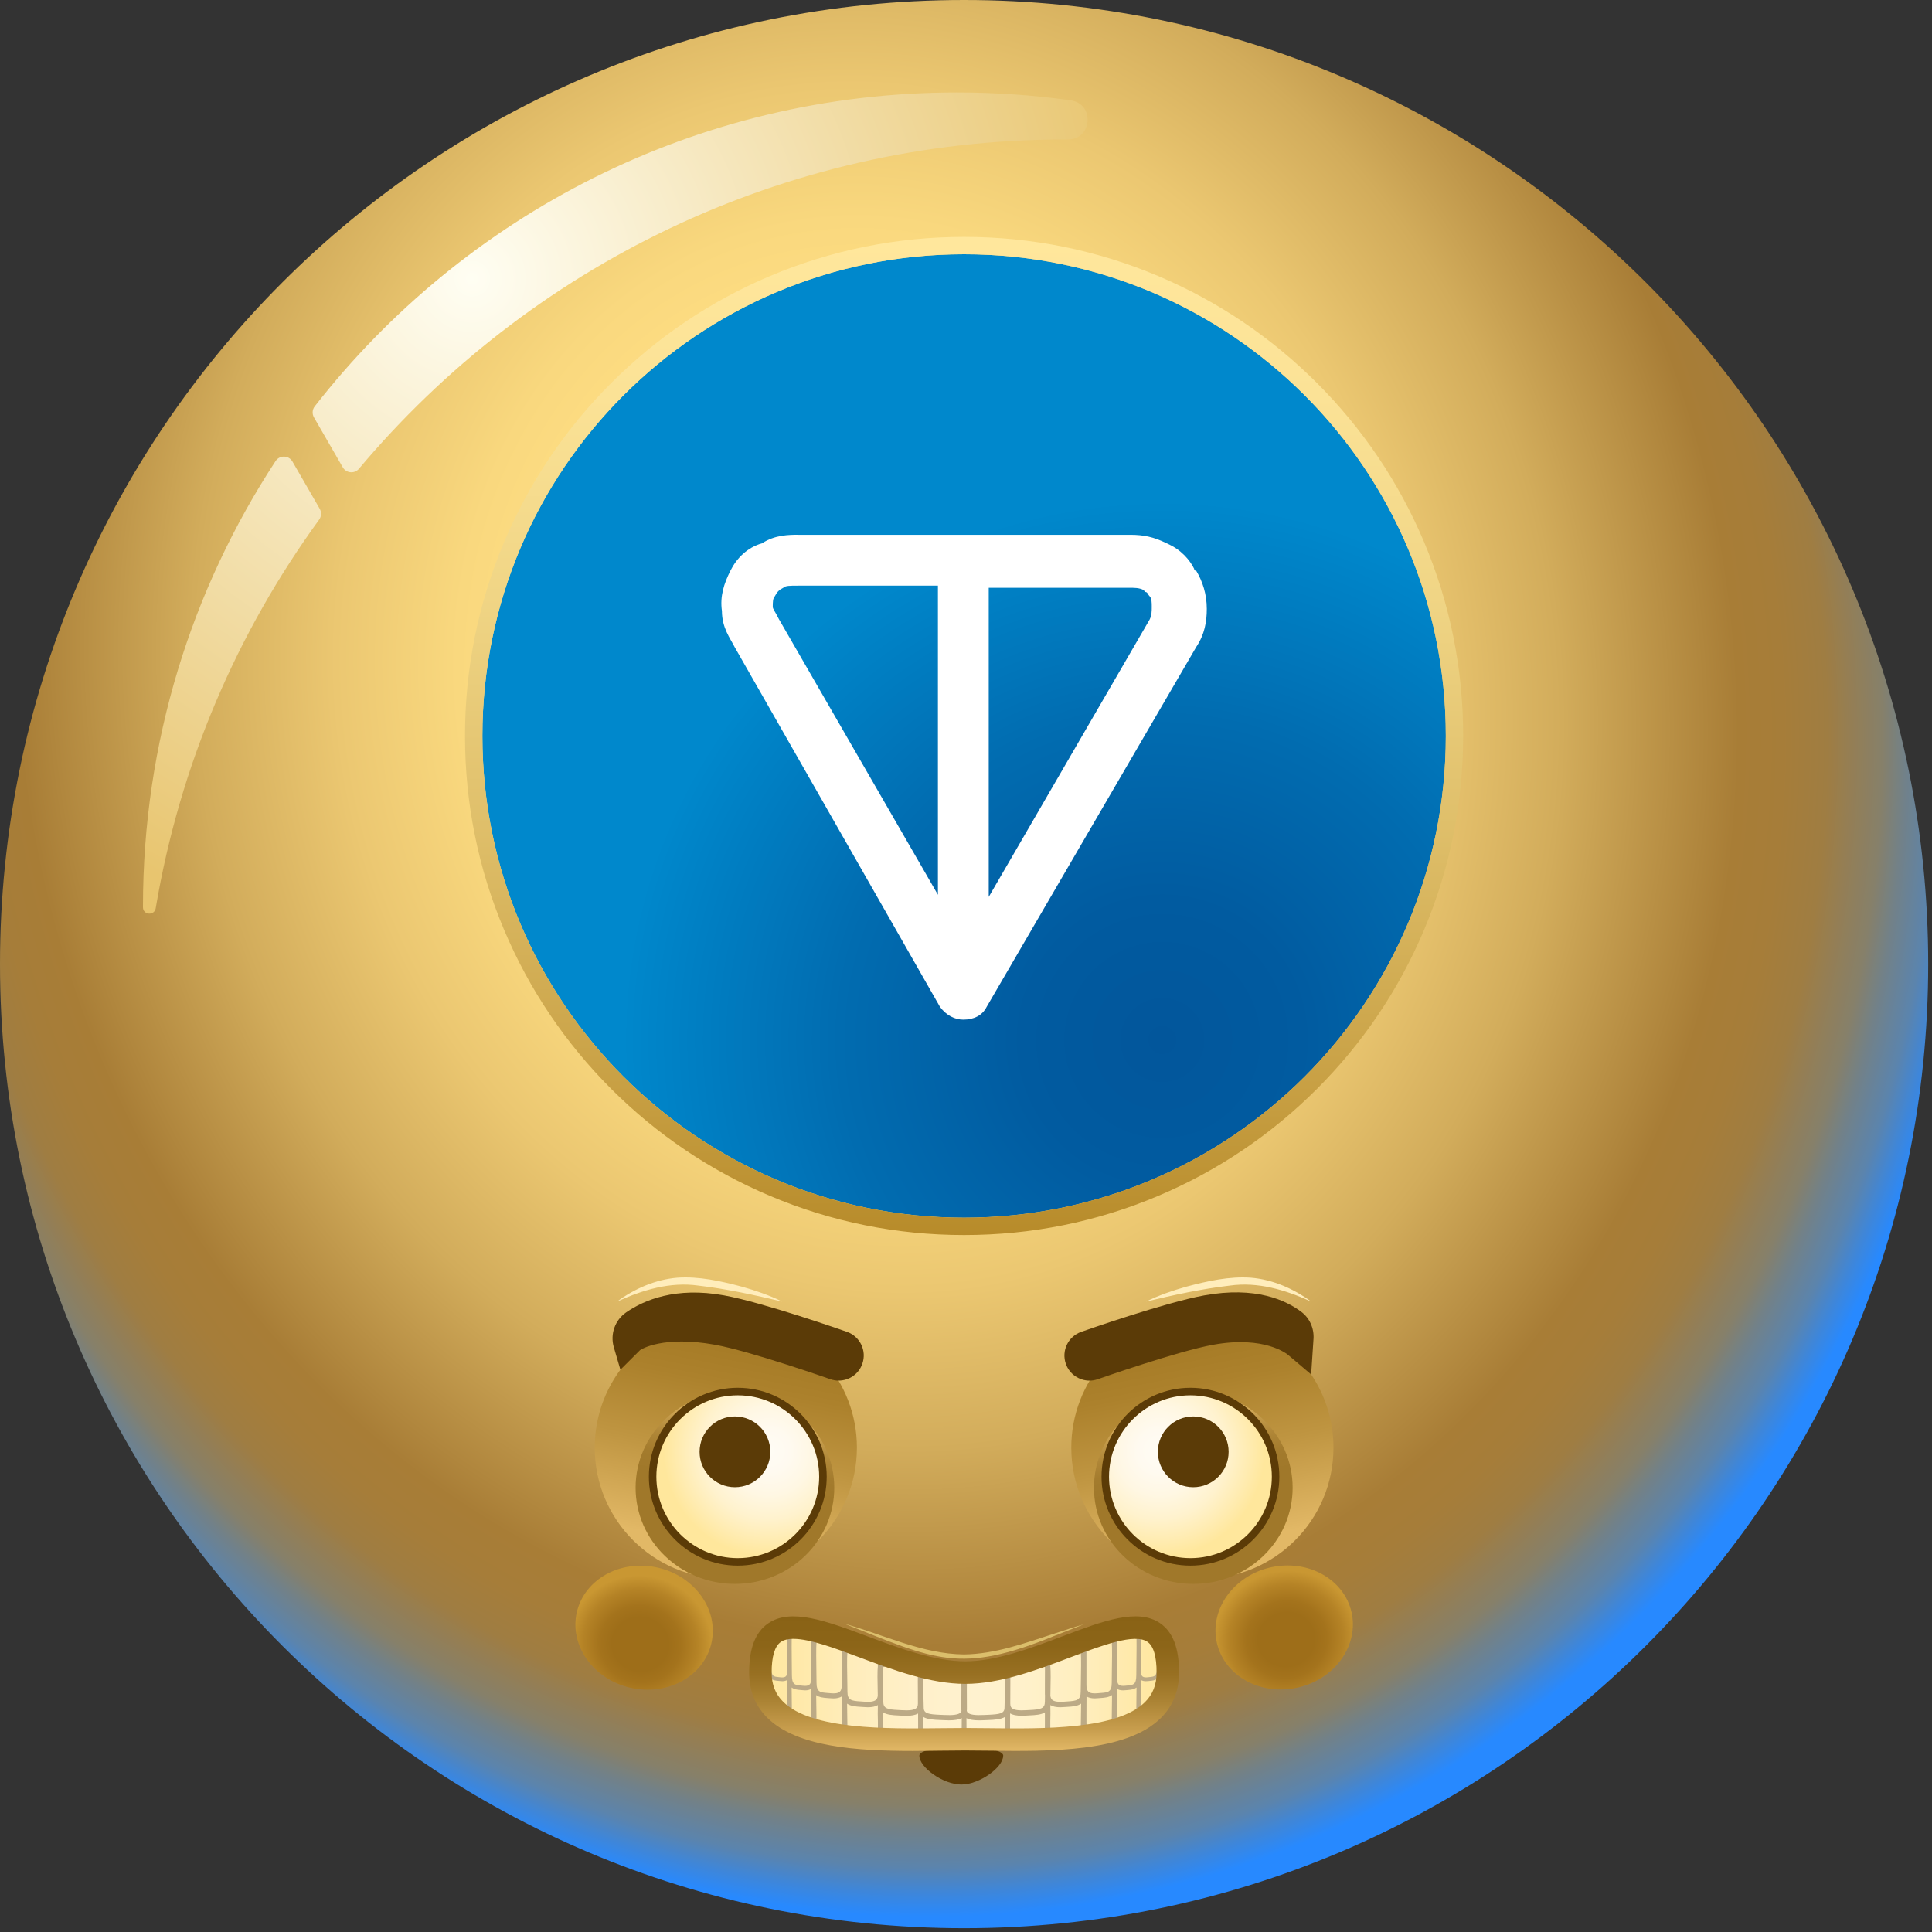<svg width="60" height="60" viewBox="0 0 60 60" fill="none" xmlns="http://www.w3.org/2000/svg">
<rect x="0" y="0" width="60" height="60" fill="#333333" stroke="none"/>
<path d="M29.941 59.882C46.477 59.882 59.882 46.477 59.882 29.941C59.882 13.405 46.477 0 29.941 0C13.405 0 0 13.405 0 29.941C0 46.477 13.405 59.882 29.941 59.882Z" fill="url(#paint0_radial_1_7661)"/>
<path d="M9.93 15.802C9.991 15.908 9.983 16.039 9.912 16.137C7.36 19.644 5.583 23.751 4.836 28.206C4.796 28.447 4.44 28.42 4.44 28.176C4.44 28.168 4.44 28.16 4.44 28.152C4.44 23.046 5.955 18.295 8.558 14.32C8.684 14.128 8.969 14.136 9.083 14.335L9.93 15.802ZM29.721 2.871C21.615 2.871 14.401 6.688 9.774 12.621C9.697 12.719 9.688 12.856 9.751 12.964L10.645 14.513C10.752 14.698 11.01 14.721 11.147 14.559C16.401 8.306 24.278 4.331 33.084 4.331C33.111 4.331 33.137 4.331 33.162 4.331C33.927 4.333 34.005 3.221 33.248 3.115C32.095 2.954 30.918 2.871 29.721 2.871H29.721Z" fill="url(#paint1_radial_1_7661)"/>
<path d="M29.941 37.816C38.203 37.816 44.901 31.118 44.901 22.856C44.901 14.594 38.203 7.896 29.941 7.896C21.679 7.896 14.981 14.594 14.981 22.856C14.981 31.118 21.679 37.816 29.941 37.816Z" fill="url(#paint2_radial_1_7661)"/>
<path fill-rule="evenodd" clip-rule="evenodd" d="M24.788 16.609H35.111C35.506 16.609 35.835 16.674 36.23 16.872C36.69 17.069 36.953 17.398 37.084 17.661C37.084 17.661 37.084 17.726 37.15 17.726C37.347 18.055 37.478 18.45 37.478 18.91C37.478 19.304 37.413 19.699 37.15 20.093L30.64 31.271C30.508 31.534 30.245 31.666 29.916 31.666C29.653 31.666 29.39 31.534 29.193 31.271L22.814 20.093C22.683 19.83 22.42 19.501 22.42 18.975C22.354 18.515 22.485 18.121 22.683 17.725C22.88 17.331 23.209 17.002 23.669 16.871C24.063 16.608 24.523 16.608 24.787 16.608L24.788 16.609ZM29.127 18.188H24.787C24.524 18.188 24.392 18.188 24.327 18.253C24.195 18.319 24.13 18.385 24.064 18.516C23.999 18.581 23.999 18.713 23.999 18.845C23.999 18.91 24.064 18.977 24.196 19.239L29.128 27.788V18.188H29.127ZM30.706 18.188V27.854L35.703 19.24C35.769 19.108 35.769 18.977 35.769 18.846C35.769 18.714 35.769 18.583 35.703 18.517C35.638 18.45 35.638 18.385 35.572 18.385L35.506 18.319C35.374 18.254 35.243 18.254 35.046 18.254H30.706V18.188V18.188Z" fill="white"/>
<path d="M29.941 7.896C38.203 7.896 44.901 14.594 44.901 22.856C44.901 31.118 38.203 37.816 29.941 37.816C21.679 37.816 14.981 31.118 14.981 22.856C14.981 14.594 21.679 7.896 29.941 7.896ZM29.941 7.357C27.849 7.357 25.819 7.767 23.908 8.575C22.062 9.355 20.404 10.473 18.981 11.896C17.558 13.32 16.441 14.977 15.66 16.823C14.851 18.734 14.441 20.764 14.441 22.856C14.441 24.948 14.851 26.978 15.66 28.889C16.44 30.734 17.558 32.392 18.981 33.816C20.404 35.239 22.062 36.356 23.908 37.137C25.819 37.946 27.849 38.355 29.941 38.355C32.033 38.355 34.063 37.946 35.974 37.137C37.819 36.357 39.477 35.239 40.9 33.816C42.324 32.392 43.441 30.735 44.222 28.889C45.03 26.978 45.44 24.948 45.44 22.856C45.44 20.764 45.03 18.734 44.222 16.823C43.441 14.978 42.324 13.32 40.9 11.896C39.477 10.473 37.82 9.356 35.974 8.575C34.063 7.767 32.033 7.357 29.941 7.357Z" fill="url(#paint3_linear_1_7661)"/>
<path d="M40.312 52.407C41.466 52.141 42.209 51.091 41.971 50.061C41.734 49.032 40.606 48.413 39.452 48.678C38.298 48.944 37.555 49.995 37.792 51.024C38.03 52.054 39.158 52.673 40.312 52.407Z" fill="url(#paint4_radial_1_7661)"/>
<path d="M22.093 51.031C22.33 50.002 21.587 48.951 20.433 48.685C19.279 48.419 18.151 49.038 17.914 50.068C17.677 51.097 18.42 52.148 19.574 52.414C20.728 52.68 21.856 52.061 22.093 51.031Z" fill="url(#paint5_radial_1_7661)"/>
<path d="M31.155 54.524C31.155 54.889 30.416 55.42 29.853 55.42C29.29 55.42 28.551 54.888 28.551 54.524C28.551 54.159 31.156 54.158 31.156 54.524H31.155Z" fill="#5B3B07"/>
<path d="M29.976 51.943C27.187 51.943 23.614 48.799 23.614 51.943C23.614 54.322 27.625 54.013 29.976 54.013C32.327 54.013 36.267 54.322 36.267 51.943C36.267 48.799 32.765 51.943 29.976 51.943Z" fill="url(#paint6_linear_1_7661)"/>
<path d="M36.039 51.923C36.044 51.887 36.047 51.846 36.047 51.799C36.047 51.742 36.048 51.646 36.05 51.533C36.053 51.232 36.058 50.82 36.047 50.694C36.043 50.65 36.012 50.549 35.788 50.56C35.662 50.566 35.506 50.609 35.406 50.681C35.374 50.631 35.297 50.58 35.117 50.589C34.902 50.601 34.616 50.697 34.556 50.853C34.493 50.831 34.4 50.819 34.264 50.828C34.074 50.841 33.584 50.925 33.585 51.159C33.495 51.132 33.364 51.125 33.193 51.139C33.116 51.145 32.444 51.207 32.45 51.468C32.451 51.501 32.452 51.547 32.452 51.601C32.335 51.573 32.157 51.569 31.918 51.593C31.591 51.626 31.203 51.703 31.209 51.889C31.209 51.902 31.209 51.919 31.209 51.937C31.085 51.903 30.86 51.889 30.45 51.938C30.168 51.972 30.019 52.017 29.941 52.061C29.863 52.017 29.715 51.972 29.433 51.938C29.023 51.888 28.798 51.902 28.673 51.937C28.673 51.919 28.673 51.902 28.674 51.889C28.679 51.703 28.291 51.627 27.965 51.593C27.725 51.569 27.547 51.573 27.43 51.601C27.43 51.547 27.431 51.501 27.431 51.468C27.438 51.206 26.766 51.145 26.689 51.139C26.517 51.125 26.386 51.132 26.297 51.159C26.297 50.925 25.807 50.841 25.617 50.828C25.481 50.819 25.389 50.831 25.326 50.853C25.266 50.69 24.972 50.6 24.766 50.589C24.584 50.58 24.507 50.631 24.475 50.681C24.376 50.609 24.22 50.567 24.094 50.56C23.872 50.549 23.839 50.65 23.835 50.694C23.824 50.82 23.829 51.232 23.832 51.533C23.834 51.646 23.835 51.742 23.835 51.799C23.835 51.846 23.838 51.887 23.843 51.923C23.836 51.932 23.832 51.942 23.831 51.955C23.826 52.127 23.829 52.468 23.832 52.717C23.834 52.829 23.835 52.926 23.835 52.983C23.835 53.351 24.017 53.369 24.163 53.383C24.18 53.385 24.198 53.386 24.215 53.389C24.243 53.392 24.269 53.394 24.293 53.394C24.364 53.394 24.419 53.377 24.463 53.346C24.507 53.634 24.693 53.651 24.846 53.666C24.866 53.668 24.887 53.67 24.908 53.672C24.942 53.676 24.973 53.678 25.002 53.678C25.094 53.678 25.163 53.656 25.217 53.613C25.28 53.884 25.503 53.902 25.689 53.916C25.715 53.918 25.742 53.919 25.768 53.923C25.808 53.926 25.846 53.929 25.881 53.929C26.005 53.929 26.095 53.903 26.163 53.851C26.221 54.158 26.496 54.176 26.723 54.19C26.754 54.191 26.786 54.194 26.817 54.196C26.865 54.2 26.91 54.202 26.951 54.202C27.123 54.202 27.24 54.168 27.32 54.094C27.333 54.081 27.344 54.067 27.355 54.053C27.472 54.168 27.693 54.178 27.895 54.186C27.93 54.188 27.965 54.189 28.001 54.191C28.053 54.194 28.101 54.195 28.146 54.195C28.368 54.195 28.502 54.16 28.583 54.083C28.591 54.076 28.596 54.067 28.603 54.06C28.719 54.168 28.96 54.175 29.195 54.182C29.233 54.183 29.271 54.185 29.311 54.186C29.367 54.188 29.419 54.189 29.467 54.189C29.717 54.189 29.859 54.158 29.94 54.09C30.021 54.158 30.164 54.189 30.413 54.189C30.461 54.189 30.514 54.188 30.57 54.186C30.608 54.185 30.647 54.183 30.685 54.182C30.921 54.175 31.162 54.168 31.277 54.06C31.283 54.067 31.289 54.076 31.297 54.083C31.378 54.16 31.513 54.195 31.735 54.195C31.779 54.195 31.828 54.194 31.88 54.191C31.915 54.189 31.951 54.188 31.986 54.186C32.188 54.178 32.408 54.168 32.525 54.053C32.536 54.067 32.547 54.081 32.561 54.094C32.641 54.168 32.757 54.203 32.93 54.203C32.971 54.203 33.015 54.201 33.063 54.197C33.095 54.195 33.126 54.192 33.158 54.191C33.384 54.177 33.659 54.159 33.718 53.852C33.785 53.903 33.876 53.929 33.999 53.929C34.035 53.929 34.072 53.927 34.112 53.923C34.139 53.921 34.166 53.919 34.192 53.916C34.377 53.903 34.6 53.885 34.663 53.614C34.717 53.657 34.787 53.679 34.878 53.679C34.908 53.679 34.938 53.677 34.972 53.673C34.992 53.671 35.013 53.668 35.034 53.667C35.187 53.652 35.373 53.634 35.417 53.346C35.461 53.379 35.516 53.395 35.587 53.395C35.611 53.395 35.636 53.393 35.665 53.389C35.683 53.387 35.7 53.386 35.717 53.384C35.863 53.369 36.045 53.352 36.045 52.983C36.045 52.926 36.046 52.83 36.047 52.718C36.05 52.469 36.054 52.127 36.049 51.956C36.049 51.943 36.043 51.932 36.036 51.923H36.039ZM35.794 50.678C35.887 50.673 35.928 50.695 35.929 50.704C35.939 50.824 35.934 51.233 35.931 51.532C35.929 51.645 35.929 51.741 35.929 51.799C35.929 52.06 35.85 52.068 35.707 52.082C35.688 52.083 35.67 52.086 35.651 52.088C35.569 52.099 35.513 52.09 35.48 52.062C35.452 52.037 35.435 51.992 35.428 51.925C35.428 51.865 35.43 51.794 35.431 51.712C35.435 51.411 35.439 51.015 35.432 50.819C35.463 50.76 35.626 50.686 35.793 50.677L35.794 50.678ZM34.974 50.75C35.045 50.733 35.106 50.727 35.156 50.727C35.236 50.727 35.284 50.743 35.29 50.757C35.302 50.895 35.296 51.386 35.292 51.711C35.291 51.842 35.289 51.952 35.289 52.019C35.289 52.318 35.194 52.328 35.022 52.344C35 52.346 34.978 52.348 34.955 52.351C34.854 52.363 34.785 52.353 34.746 52.318C34.705 52.282 34.684 52.208 34.683 52.098C34.683 52.054 34.684 52.007 34.685 51.956C34.69 51.63 34.697 51.19 34.683 51.017C34.683 50.976 34.683 50.94 34.683 50.913C34.683 50.872 34.783 50.793 34.973 50.75H34.974ZM33.941 51.045C34.208 50.961 34.482 50.973 34.527 51.011C34.542 51.155 34.534 51.635 34.529 51.954C34.527 52.084 34.526 52.196 34.526 52.262C34.526 52.552 34.403 52.561 34.181 52.577C34.153 52.58 34.126 52.581 34.098 52.584C33.95 52.599 33.854 52.584 33.803 52.537C33.761 52.499 33.741 52.433 33.741 52.334C33.741 52.264 33.741 52.155 33.741 52.032C33.742 51.729 33.743 51.314 33.741 51.157C33.743 51.147 33.782 51.096 33.942 51.045L33.941 51.045ZM32.978 51.336C33.267 51.281 33.51 51.296 33.565 51.33C33.581 51.476 33.572 51.934 33.567 52.24C33.565 52.367 33.562 52.476 33.562 52.54C33.562 52.803 33.435 52.822 33.148 52.84C33.115 52.842 33.083 52.844 33.05 52.847C32.857 52.862 32.734 52.843 32.675 52.788C32.645 52.761 32.627 52.718 32.62 52.661C32.62 52.636 32.622 52.609 32.622 52.581C32.63 52.209 32.635 51.889 32.619 51.752C32.619 51.633 32.619 51.532 32.617 51.468C32.634 51.443 32.739 51.381 32.977 51.336H32.978ZM31.377 51.896C31.41 51.866 31.551 51.81 31.823 51.773C32.135 51.73 32.387 51.744 32.452 51.774C32.452 51.946 32.452 52.148 32.45 52.315C32.45 52.436 32.45 52.542 32.45 52.61C32.45 52.626 32.452 52.64 32.453 52.654C32.451 52.734 32.45 52.802 32.45 52.846C32.45 53.062 32.321 53.089 31.979 53.106C31.944 53.107 31.907 53.11 31.87 53.112C31.633 53.127 31.487 53.106 31.422 53.045C31.402 53.026 31.375 52.992 31.375 52.91C31.375 52.849 31.375 52.755 31.376 52.647C31.377 52.376 31.379 52.041 31.376 51.896H31.377ZM31.202 52.097C31.218 52.22 31.209 52.563 31.202 52.795C31.198 52.896 31.196 52.983 31.196 53.033C31.196 53.215 31.047 53.239 30.681 53.255C30.642 53.256 30.603 53.258 30.564 53.26C30.287 53.275 30.121 53.252 30.055 53.188C30.044 53.178 30.031 53.161 30.024 53.133C30.026 53.118 30.028 53.104 30.028 53.089C30.028 53.035 30.028 52.951 30.027 52.856C30.026 52.63 30.024 52.322 30.028 52.198C30.186 52.102 31.044 52.026 31.202 52.097H31.202ZM29.855 52.198C29.859 52.322 29.858 52.63 29.855 52.856C29.855 52.952 29.855 53.035 29.855 53.089C29.855 53.104 29.857 53.118 29.859 53.133C29.852 53.161 29.838 53.178 29.828 53.188C29.762 53.251 29.595 53.275 29.319 53.26C29.28 53.258 29.241 53.256 29.202 53.255C28.835 53.24 28.687 53.215 28.687 53.033C28.687 52.983 28.684 52.896 28.681 52.795C28.675 52.563 28.665 52.22 28.681 52.097C28.839 52.026 29.698 52.102 29.855 52.198ZM28.059 51.773C28.331 51.81 28.472 51.866 28.506 51.896C28.502 52.041 28.503 52.376 28.506 52.647C28.506 52.755 28.506 52.849 28.506 52.91C28.506 52.992 28.479 53.026 28.459 53.045C28.395 53.106 28.248 53.127 28.011 53.112C27.975 53.11 27.938 53.108 27.902 53.106C27.561 53.089 27.431 53.062 27.431 52.846C27.431 52.802 27.43 52.734 27.428 52.655C27.429 52.641 27.431 52.626 27.431 52.61C27.431 52.542 27.431 52.436 27.431 52.315C27.431 52.147 27.429 51.945 27.429 51.774C27.495 51.744 27.747 51.73 28.059 51.773H28.059ZM26.317 51.329C26.372 51.295 26.616 51.281 26.904 51.335C27.143 51.38 27.247 51.442 27.264 51.468C27.263 51.531 27.262 51.633 27.262 51.751C27.245 51.889 27.25 52.209 27.259 52.581C27.259 52.609 27.26 52.636 27.26 52.662C27.254 52.718 27.236 52.76 27.206 52.788C27.146 52.844 27.023 52.863 26.831 52.847C26.797 52.845 26.765 52.842 26.733 52.84C26.445 52.822 26.318 52.803 26.318 52.54C26.318 52.476 26.316 52.367 26.314 52.24C26.308 51.934 26.3 51.476 26.316 51.33L26.317 51.329ZM25.356 51.01C25.401 50.972 25.674 50.961 25.941 51.045C26.101 51.096 26.141 51.147 26.142 51.157C26.139 51.314 26.141 51.729 26.142 52.032C26.142 52.155 26.142 52.264 26.142 52.334C26.142 52.433 26.122 52.499 26.081 52.537C26.03 52.584 25.933 52.599 25.786 52.584C25.758 52.581 25.73 52.58 25.703 52.577C25.48 52.56 25.358 52.551 25.358 52.262C25.358 52.196 25.357 52.085 25.354 51.954C25.35 51.635 25.342 51.155 25.357 51.011L25.356 51.01ZM24.593 50.756C24.599 50.743 24.647 50.727 24.727 50.727C24.776 50.727 24.837 50.733 24.907 50.749C25.099 50.792 25.2 50.872 25.199 50.913C25.199 50.94 25.199 50.976 25.199 51.017C25.186 51.19 25.192 51.63 25.197 51.956C25.198 52.007 25.199 52.054 25.199 52.098C25.199 52.208 25.178 52.282 25.136 52.318C25.097 52.353 25.028 52.364 24.927 52.351C24.904 52.348 24.882 52.346 24.86 52.344C24.688 52.328 24.593 52.318 24.593 52.019C24.593 51.952 24.591 51.841 24.59 51.711C24.586 51.385 24.581 50.895 24.593 50.756ZM23.953 50.704C23.953 50.696 23.988 50.678 24.063 50.678C24.071 50.678 24.079 50.678 24.088 50.678C24.256 50.687 24.418 50.761 24.45 50.82C24.443 51.015 24.447 51.411 24.45 51.713C24.451 51.794 24.452 51.866 24.453 51.926C24.447 51.992 24.429 52.038 24.401 52.063C24.369 52.091 24.313 52.1 24.23 52.089C24.212 52.087 24.193 52.084 24.175 52.083C24.031 52.069 23.953 52.061 23.953 51.8C23.953 51.742 23.952 51.646 23.95 51.532C23.947 51.233 23.943 50.825 23.953 50.705L23.953 50.704ZM24.231 53.272C24.212 53.27 24.194 53.268 24.175 53.266C24.032 53.252 23.953 53.245 23.953 52.983C23.953 52.926 23.953 52.829 23.951 52.716C23.949 52.536 23.947 52.311 23.947 52.134C24.011 52.185 24.091 52.193 24.164 52.2C24.181 52.201 24.198 52.203 24.215 52.205C24.244 52.209 24.27 52.211 24.294 52.211C24.356 52.211 24.406 52.198 24.447 52.174C24.445 52.382 24.448 52.664 24.451 52.895C24.452 52.977 24.453 53.05 24.453 53.11C24.447 53.175 24.43 53.221 24.402 53.245C24.369 53.274 24.314 53.282 24.231 53.272V53.272ZM24.927 53.536C24.904 53.533 24.882 53.531 24.86 53.529C24.688 53.513 24.593 53.503 24.593 53.204C24.593 53.137 24.591 53.026 24.59 52.895C24.588 52.741 24.586 52.566 24.585 52.406C24.662 52.466 24.759 52.475 24.846 52.483C24.867 52.486 24.888 52.487 24.909 52.489C24.943 52.493 24.974 52.496 25.003 52.496C25.08 52.496 25.141 52.48 25.191 52.449C25.189 52.654 25.193 52.92 25.197 53.14C25.198 53.191 25.199 53.238 25.199 53.282C25.199 53.392 25.178 53.467 25.136 53.503C25.097 53.537 25.029 53.547 24.927 53.535V53.536ZM26.08 53.721C26.029 53.768 25.933 53.783 25.785 53.769C25.757 53.765 25.73 53.764 25.702 53.762C25.48 53.745 25.357 53.735 25.357 53.446C25.357 53.38 25.356 53.269 25.354 53.138C25.351 52.983 25.349 52.805 25.347 52.643C25.444 52.714 25.575 52.725 25.69 52.734C25.716 52.736 25.743 52.738 25.77 52.74C25.81 52.744 25.847 52.746 25.883 52.746C25.992 52.746 26.075 52.725 26.14 52.685C26.14 52.855 26.14 53.05 26.141 53.218C26.141 53.341 26.141 53.448 26.141 53.518C26.141 53.617 26.121 53.684 26.079 53.721H26.08ZM27.206 53.972C27.146 54.027 27.024 54.047 26.831 54.031C26.798 54.028 26.766 54.026 26.733 54.023C26.446 54.006 26.319 53.986 26.319 53.724C26.319 53.659 26.317 53.55 26.314 53.423C26.311 53.261 26.308 53.074 26.307 52.908C26.422 52.988 26.582 52.998 26.723 53.007C26.754 53.009 26.786 53.011 26.817 53.013C26.865 53.017 26.91 53.02 26.951 53.02C27.085 53.02 27.186 52.998 27.262 52.953C27.262 52.972 27.262 52.989 27.262 53.009C27.257 53.127 27.259 53.305 27.264 53.468C27.264 53.478 27.264 53.49 27.264 53.5C27.264 53.62 27.264 53.726 27.264 53.795C27.264 53.878 27.245 53.937 27.206 53.972ZM28.479 53.973C28.418 54.032 28.264 54.054 28.01 54.04C27.974 54.037 27.938 54.037 27.901 54.035C27.589 54.022 27.447 54.002 27.427 53.864C27.429 53.842 27.432 53.82 27.432 53.795C27.432 53.727 27.432 53.62 27.431 53.5C27.431 53.4 27.431 53.291 27.431 53.184C27.555 53.258 27.73 53.267 27.895 53.275C27.929 53.276 27.965 53.278 28.001 53.281C28.052 53.284 28.1 53.286 28.145 53.286C28.309 53.286 28.428 53.262 28.512 53.215C28.512 53.349 28.512 53.519 28.513 53.664C28.513 53.752 28.514 53.83 28.514 53.881C28.514 53.936 28.494 53.961 28.479 53.975V53.973ZM29.317 54.046C29.278 54.044 29.239 54.043 29.201 54.042C28.873 54.032 28.674 54.017 28.674 53.888C28.674 53.849 28.672 53.785 28.669 53.71C28.667 53.674 28.666 53.632 28.664 53.589C28.664 53.499 28.663 53.404 28.663 53.315C28.797 53.401 29.003 53.409 29.194 53.417C29.232 53.419 29.271 53.42 29.309 53.422C29.366 53.426 29.418 53.427 29.466 53.427C29.65 53.427 29.778 53.405 29.868 53.357C29.869 53.468 29.868 53.629 29.866 53.756C29.866 53.827 29.866 53.889 29.866 53.929C29.866 53.94 29.867 53.95 29.869 53.96C29.866 53.967 29.861 53.973 29.855 53.979C29.767 54.063 29.428 54.05 29.317 54.045V54.046ZM31.208 53.888C31.208 54.017 31.009 54.032 30.681 54.042C30.643 54.044 30.604 54.044 30.565 54.046C30.453 54.05 30.115 54.064 30.027 53.98C30.021 53.973 30.017 53.967 30.013 53.96C30.015 53.95 30.017 53.94 30.017 53.93C30.017 53.89 30.017 53.828 30.016 53.757C30.015 53.63 30.013 53.469 30.014 53.358C30.104 53.406 30.232 53.428 30.416 53.428C30.465 53.428 30.517 53.426 30.573 53.423C30.611 53.421 30.65 53.419 30.688 53.418C30.88 53.41 31.086 53.401 31.218 53.316C31.218 53.405 31.218 53.5 31.218 53.59C31.216 53.634 31.215 53.675 31.213 53.711C31.21 53.786 31.208 53.85 31.208 53.889V53.888ZM31.98 54.034C31.945 54.036 31.909 54.037 31.872 54.039C31.618 54.053 31.463 54.031 31.402 53.973C31.387 53.959 31.367 53.933 31.367 53.879C31.367 53.828 31.367 53.749 31.368 53.659C31.369 53.515 31.369 53.346 31.369 53.212C31.454 53.261 31.572 53.284 31.736 53.284C31.781 53.284 31.829 53.282 31.88 53.278C31.916 53.276 31.951 53.275 31.987 53.272C32.151 53.264 32.327 53.255 32.45 53.181C32.45 53.29 32.45 53.4 32.45 53.5C32.45 53.62 32.449 53.725 32.449 53.793C32.449 53.818 32.451 53.839 32.454 53.862C32.434 54 32.293 54.02 31.98 54.033L31.98 54.034ZM33.563 53.724C33.563 53.986 33.436 54.006 33.149 54.023C33.116 54.026 33.084 54.027 33.051 54.031C32.857 54.046 32.735 54.027 32.675 53.972C32.637 53.937 32.618 53.878 32.618 53.795C32.618 53.727 32.618 53.622 32.618 53.503C32.618 53.49 32.618 53.477 32.618 53.463C32.622 53.302 32.625 53.127 32.62 53.009C32.62 52.99 32.62 52.972 32.62 52.953C32.696 52.998 32.796 53.02 32.931 53.02C32.972 53.02 33.017 53.017 33.065 53.013C33.096 53.011 33.128 53.009 33.159 53.007C33.3 52.999 33.46 52.988 33.575 52.908C33.575 53.074 33.571 53.261 33.568 53.423C33.565 53.55 33.563 53.659 33.563 53.724ZM34.526 53.446C34.526 53.735 34.403 53.745 34.181 53.761C34.153 53.763 34.126 53.765 34.098 53.768C33.95 53.782 33.854 53.768 33.803 53.721C33.761 53.683 33.741 53.617 33.741 53.517C33.741 53.447 33.741 53.339 33.741 53.215C33.741 53.047 33.743 52.853 33.743 52.684C33.807 52.724 33.891 52.745 34 52.745C34.035 52.745 34.073 52.742 34.113 52.738C34.14 52.736 34.166 52.734 34.193 52.732C34.308 52.724 34.438 52.713 34.535 52.641C34.535 52.804 34.532 52.982 34.529 53.137C34.527 53.268 34.526 53.379 34.526 53.445V53.446ZM35.289 53.204C35.289 53.503 35.194 53.513 35.022 53.529C35 53.531 34.978 53.533 34.955 53.536C34.854 53.548 34.785 53.538 34.746 53.503C34.705 53.467 34.683 53.392 34.683 53.283C34.683 53.239 34.684 53.191 34.685 53.14C34.688 52.92 34.692 52.654 34.691 52.45C34.741 52.481 34.802 52.496 34.879 52.496C34.908 52.496 34.939 52.494 34.972 52.49C34.993 52.488 35.014 52.486 35.035 52.484C35.122 52.476 35.22 52.466 35.296 52.406C35.296 52.567 35.293 52.743 35.291 52.896C35.29 53.027 35.288 53.138 35.288 53.205L35.289 53.204ZM35.931 52.716C35.929 52.829 35.929 52.926 35.929 52.983C35.929 53.245 35.85 53.252 35.707 53.266C35.688 53.268 35.67 53.27 35.651 53.272C35.569 53.283 35.513 53.275 35.48 53.246C35.452 53.221 35.435 53.176 35.428 53.111C35.428 53.05 35.43 52.979 35.431 52.897C35.434 52.665 35.437 52.383 35.435 52.175C35.476 52.199 35.526 52.211 35.588 52.211C35.613 52.211 35.639 52.21 35.667 52.206C35.684 52.204 35.701 52.202 35.718 52.2C35.791 52.194 35.871 52.185 35.935 52.135C35.935 52.312 35.933 52.538 35.931 52.717V52.716Z" fill="#BCAA86"/>
<path d="M28.35 54.377C26.626 54.377 24.755 54.26 23.831 53.348C23.455 52.977 23.265 52.504 23.265 51.944C23.265 51.191 23.457 50.692 23.852 50.418C24.558 49.928 25.663 50.341 26.941 50.818C27.916 51.182 29.021 51.594 29.977 51.594C30.932 51.594 32.033 51.18 33.001 50.814C34.254 50.341 35.336 49.931 36.032 50.413C36.426 50.685 36.617 51.186 36.617 51.943C36.617 52.509 36.426 52.985 36.048 53.357C34.972 54.42 32.608 54.392 30.709 54.369C30.453 54.366 30.207 54.363 29.976 54.363C29.746 54.363 29.5 54.366 29.243 54.369C28.954 54.373 28.655 54.376 28.35 54.376V54.377ZM24.642 50.895C24.481 50.895 24.347 50.925 24.25 50.992C24.06 51.124 23.964 51.444 23.964 51.944C23.964 52.315 24.081 52.612 24.323 52.851C25.202 53.719 27.534 53.691 29.236 53.671C29.495 53.668 29.744 53.665 29.977 53.665C30.21 53.665 30.459 53.668 30.718 53.671C32.393 53.691 34.689 53.718 35.558 52.861C35.8 52.621 35.919 52.321 35.919 51.944C35.919 51.44 35.824 51.119 35.636 50.989C35.239 50.715 34.228 51.098 33.248 51.468C32.224 51.855 31.063 52.294 29.977 52.294C28.891 52.294 27.727 51.858 26.697 51.473C25.935 51.189 25.152 50.896 24.643 50.896L24.642 50.895Z" fill="url(#paint7_linear_1_7661)"/>
<path d="M26.219 50.425C27.446 50.765 28.647 51.367 29.938 51.38C30.902 51.368 31.828 51.031 32.737 50.734C33.044 50.635 33.351 50.531 33.662 50.444C33.361 50.561 33.06 50.678 32.76 50.798C29.797 52.01 29.039 51.541 26.219 50.424V50.425Z" fill="#DBBE6B"/>
<path d="M41.412 44.958C41.412 47.206 39.589 49.029 37.341 49.029C35.093 49.029 33.27 47.206 33.27 44.958C33.27 43.922 33.657 42.975 34.295 42.256C35.041 41.416 38.49 40.867 39.586 41.561C40.686 42.29 41.412 43.539 41.412 44.958Z" fill="url(#paint8_linear_1_7661)"/>
<path d="M18.47 44.958C18.47 47.206 20.293 49.029 22.541 49.029C24.789 49.029 26.612 47.206 26.612 44.958C26.612 43.922 26.225 42.975 25.587 42.256C24.841 41.416 21.392 40.867 20.296 41.561C19.195 42.29 18.47 43.539 18.47 44.958Z" fill="url(#paint9_linear_1_7661)"/>
<path d="M37.059 49.189C38.763 49.189 40.144 47.852 40.144 46.202C40.144 44.553 38.763 43.216 37.059 43.216C35.355 43.216 33.974 44.553 33.974 46.202C33.974 47.852 35.355 49.189 37.059 49.189Z" fill="url(#paint10_linear_1_7661)"/>
<path d="M36.97 48.506C38.431 48.506 39.615 47.322 39.615 45.861C39.615 44.4 38.431 43.216 36.97 43.216C35.509 43.216 34.325 44.4 34.325 45.861C34.325 47.322 35.509 48.506 36.97 48.506Z" fill="url(#paint11_radial_1_7661)"/>
<path d="M36.97 48.622C35.447 48.622 34.209 47.383 34.209 45.861C34.209 44.338 35.447 43.099 36.97 43.099C38.492 43.099 39.731 44.338 39.731 45.861C39.731 47.383 38.492 48.622 36.97 48.622ZM36.97 43.333C35.576 43.333 34.442 44.467 34.442 45.861C34.442 47.255 35.576 48.389 36.97 48.389C38.364 48.389 39.498 47.255 39.498 45.861C39.498 44.467 38.364 43.333 36.97 43.333Z" fill="#5B3B07"/>
<path d="M37.057 46.187C37.664 46.187 38.156 45.695 38.156 45.088C38.156 44.481 37.664 43.989 37.057 43.989C36.45 43.989 35.959 44.481 35.959 45.088C35.959 45.695 36.45 46.187 37.057 46.187Z" fill="#5B3B07"/>
<path d="M40.719 40.422C39.919 40.059 39.07 39.802 38.191 39.926C37.313 40.028 36.452 40.217 35.591 40.422C35.992 40.224 36.417 40.08 36.847 39.958C37.496 39.786 38.17 39.633 38.85 39.681C39.529 39.737 40.179 40.025 40.719 40.422Z" fill="#FFEDBB"/>
<path d="M22.824 49.189C24.528 49.189 25.909 47.852 25.909 46.202C25.909 44.553 24.528 43.216 22.824 43.216C21.12 43.216 19.739 44.553 19.739 46.202C19.739 47.852 21.12 49.189 22.824 49.189Z" fill="url(#paint12_linear_1_7661)"/>
<path d="M22.912 48.506C24.373 48.506 25.557 47.322 25.557 45.861C25.557 44.4 24.373 43.216 22.912 43.216C21.451 43.216 20.267 44.4 20.267 45.861C20.267 47.322 21.451 48.506 22.912 48.506Z" fill="url(#paint13_radial_1_7661)"/>
<path d="M22.912 48.622C21.39 48.622 20.151 47.383 20.151 45.861C20.151 44.338 21.39 43.099 22.912 43.099C24.435 43.099 25.674 44.338 25.674 45.861C25.674 47.383 24.435 48.622 22.912 48.622ZM22.912 43.333C21.518 43.333 20.384 44.467 20.384 45.861C20.384 47.255 21.518 48.389 22.912 48.389C24.306 48.389 25.44 47.255 25.44 45.861C25.44 44.467 24.306 43.333 22.912 43.333Z" fill="#5B3B07"/>
<path d="M22.824 46.187C23.431 46.187 23.923 45.695 23.923 45.088C23.923 44.481 23.431 43.989 22.824 43.989C22.218 43.989 21.726 44.481 21.726 45.088C21.726 45.695 22.218 46.187 22.824 46.187Z" fill="#5B3B07"/>
<path d="M19.162 40.422C19.702 40.025 20.352 39.737 21.031 39.681C21.711 39.633 22.385 39.786 23.035 39.958C23.465 40.08 23.89 40.223 24.291 40.422C23.429 40.218 22.569 40.028 21.691 39.926C20.812 39.802 19.963 40.059 19.162 40.422Z" fill="#FFEDBB"/>
<path d="M33.836 42.877C33.515 42.877 33.213 42.676 33.101 42.356C32.958 41.95 33.172 41.505 33.577 41.363C33.683 41.326 36.17 40.453 37.397 40.23C38.998 39.94 39.931 40.379 40.413 40.74C40.674 40.936 40.814 41.255 40.792 41.581L40.719 42.685C40.719 42.685 40.001 42.075 40.01 42.084C39.981 42.058 39.282 41.471 37.675 41.763C36.57 41.963 34.118 42.824 34.093 42.832C34.008 42.862 33.921 42.877 33.834 42.877H33.836Z" fill="#5B3B07"/>
<path d="M26.046 42.877C25.961 42.877 25.873 42.862 25.787 42.832C25.763 42.824 23.311 41.963 22.206 41.763C20.599 41.471 19.907 41.904 19.878 41.929C19.887 41.92 19.267 42.538 19.267 42.538L19.062 41.838C18.944 41.432 19.099 40.996 19.448 40.756C20.002 40.375 20.982 39.956 22.484 40.229C23.711 40.452 26.2 41.325 26.304 41.362C26.71 41.505 26.924 41.95 26.78 42.355C26.668 42.676 26.367 42.876 26.045 42.876L26.046 42.877Z" fill="#5B3B07"/>
<defs>
<radialGradient id="paint0_radial_1_7661" cx="0" cy="0" r="1" gradientUnits="userSpaceOnUse" gradientTransform="translate(27.201 21.231) rotate(77.35) scale(38.845 33.795)">
<stop stop-color="#FFF9D9"/>
<stop offset="0.06" stop-color="#FFF6D0"/>
<stop offset="0.14" stop-color="#FFEFBA"/>
<stop offset="0.25" stop-color="#FFE496"/>
<stop offset="0.3" stop-color="#FFDE83"/>
<stop offset="0.38" stop-color="#F9D87E"/>
<stop offset="0.49" stop-color="#EBC771"/>
<stop offset="0.62" stop-color="#D2AC5B"/>
<stop offset="0.75" stop-color="#B0863D"/>
<stop offset="0.78" stop-color="#A87D36"/>
<stop offset="0.82" stop-color="#A67D39"/>
<stop offset="0.86" stop-color="#9F7D42"/>
<stop offset="0.88" stop-color="#957E53"/>
<stop offset="0.91" stop-color="#86806A"/>
<stop offset="0.93" stop-color="#728188"/>
<stop offset="0.96" stop-color="#5B84AD"/>
<stop offset="0.98" stop-color="#3F86D8"/>
<stop offset="1" stop-color="#2789FF"/>
</radialGradient>
<radialGradient id="paint1_radial_1_7661" cx="0" cy="0" r="1" gradientUnits="userSpaceOnUse" gradientTransform="translate(14.661 8.594) rotate(52.19) scale(22.678)">
<stop stop-color="#FFFEF3"/>
<stop offset="0.93" stop-color="#E8C56F"/>
</radialGradient>
<radialGradient id="paint2_radial_1_7661" cx="0" cy="0" r="1" gradientUnits="userSpaceOnUse" gradientTransform="translate(36.121 32.335) scale(16.799 16.799)">
<stop stop-color="#02569B"/>
<stop offset="0.26" stop-color="#015BA0"/>
<stop offset="0.6" stop-color="#016CB0"/>
<stop offset="0.99" stop-color="#0087CB"/>
<stop offset="1" stop-color="#0088CC"/>
</radialGradient>
<linearGradient id="paint3_linear_1_7661" x1="29.941" y1="7.357" x2="29.941" y2="38.355" gradientUnits="userSpaceOnUse">
<stop stop-color="#FFE79C"/>
<stop offset="0.16" stop-color="#FBE296"/>
<stop offset="0.36" stop-color="#F0D585"/>
<stop offset="0.59" stop-color="#DFBF6A"/>
<stop offset="0.85" stop-color="#C8A044"/>
<stop offset="1" stop-color="#B78B2A"/>
</linearGradient>
<radialGradient id="paint4_radial_1_7661" cx="0" cy="0" r="1" gradientUnits="userSpaceOnUse" gradientTransform="translate(39.949 50.916) rotate(-12.98) scale(2.241 2.129)">
<stop offset="0.39" stop-color="#9E6E19"/>
<stop offset="0.56" stop-color="#A4731C"/>
<stop offset="0.8" stop-color="#B58326"/>
<stop offset="1" stop-color="#C99732"/>
</radialGradient>
<radialGradient id="paint5_radial_1_7661" cx="0" cy="0" r="1" gradientUnits="userSpaceOnUse" gradientTransform="translate(19.885 51.062) rotate(-167.02) scale(2.24 2.128)">
<stop offset="0.39" stop-color="#9E6E19"/>
<stop offset="0.56" stop-color="#A4731C"/>
<stop offset="0.8" stop-color="#B58326"/>
<stop offset="1" stop-color="#C99732"/>
</radialGradient>
<linearGradient id="paint6_linear_1_7661" x1="23.634" y1="52.069" x2="36.28" y2="52.069" gradientUnits="userSpaceOnUse">
<stop stop-color="#FFE79C"/>
<stop offset="0.05" stop-color="#FFE8A4"/>
<stop offset="0.23" stop-color="#FFEDBC"/>
<stop offset="0.39" stop-color="#FFF0CA"/>
<stop offset="0.53" stop-color="#FFF2CF"/>
<stop offset="0.66" stop-color="#FFF1CA"/>
<stop offset="0.79" stop-color="#FFEEBE"/>
<stop offset="0.92" stop-color="#FFE9A9"/>
<stop offset="0.99" stop-color="#FFE79C"/>
</linearGradient>
<linearGradient id="paint7_linear_1_7661" x1="29.941" y1="54.377" x2="29.941" y2="50.197" gradientUnits="userSpaceOnUse">
<stop stop-color="#E2B866"/>
<stop offset="0.17" stop-color="#C69C4C"/>
<stop offset="0.37" stop-color="#AB8334"/>
<stop offset="0.57" stop-color="#987022"/>
<stop offset="0.78" stop-color="#8C6518"/>
<stop offset="1" stop-color="#896215"/>
</linearGradient>
<linearGradient id="paint8_linear_1_7661" x1="37.929" y1="47.943" x2="36.684" y2="41.62" gradientUnits="userSpaceOnUse">
<stop stop-color="#E2B866"/>
<stop offset="0.03" stop-color="#DFB563"/>
<stop offset="0.44" stop-color="#BF9541"/>
<stop offset="0.78" stop-color="#AC812C"/>
<stop offset="1" stop-color="#A57A25"/>
</linearGradient>
<linearGradient id="paint9_linear_1_7661" x1="21.953" y1="47.943" x2="23.198" y2="41.62" gradientUnits="userSpaceOnUse">
<stop stop-color="#E2B866"/>
<stop offset="0.03" stop-color="#DFB563"/>
<stop offset="0.44" stop-color="#BF9541"/>
<stop offset="0.78" stop-color="#AC812C"/>
<stop offset="1" stop-color="#A57A25"/>
</linearGradient>
<linearGradient id="paint10_linear_1_7661" x1="36.657" y1="43.794" x2="37.039" y2="46.086" gradientUnits="userSpaceOnUse">
<stop stop-color="#E2B866"/>
<stop offset="0.04" stop-color="#DDB361"/>
<stop offset="0.27" stop-color="#C29949"/>
<stop offset="0.5" stop-color="#AF8637"/>
<stop offset="0.75" stop-color="#A37B2D"/>
<stop offset="1" stop-color="#A0782A"/>
</linearGradient>
<radialGradient id="paint11_radial_1_7661" cx="0" cy="0" r="1" gradientUnits="userSpaceOnUse" gradientTransform="translate(36.004 45.063) scale(3.527 3.527)">
<stop stop-color="#FFFCF5"/>
<stop offset="0.19" stop-color="#FFFAF0"/>
<stop offset="0.39" stop-color="#FFF7E3"/>
<stop offset="0.6" stop-color="#FFF2CD"/>
<stop offset="0.81" stop-color="#FFEBAE"/>
<stop offset="0.93" stop-color="#FFE79C"/>
</radialGradient>
<linearGradient id="paint12_linear_1_7661" x1="23.224" y1="43.794" x2="22.843" y2="46.086" gradientUnits="userSpaceOnUse">
<stop stop-color="#E2B866"/>
<stop offset="0.04" stop-color="#DDB361"/>
<stop offset="0.27" stop-color="#C29949"/>
<stop offset="0.5" stop-color="#AF8637"/>
<stop offset="0.75" stop-color="#A37B2D"/>
<stop offset="1" stop-color="#A0782A"/>
</linearGradient>
<radialGradient id="paint13_radial_1_7661" cx="0" cy="0" r="1" gradientUnits="userSpaceOnUse" gradientTransform="translate(23.878 45.063) rotate(180) scale(3.527 3.527)">
<stop stop-color="#FFFCF5"/>
<stop offset="0.19" stop-color="#FFFAF0"/>
<stop offset="0.39" stop-color="#FFF7E3"/>
<stop offset="0.6" stop-color="#FFF2CD"/>
<stop offset="0.81" stop-color="#FFEBAE"/>
<stop offset="0.93" stop-color="#FFE79C"/>
</radialGradient>
</defs>
</svg>
